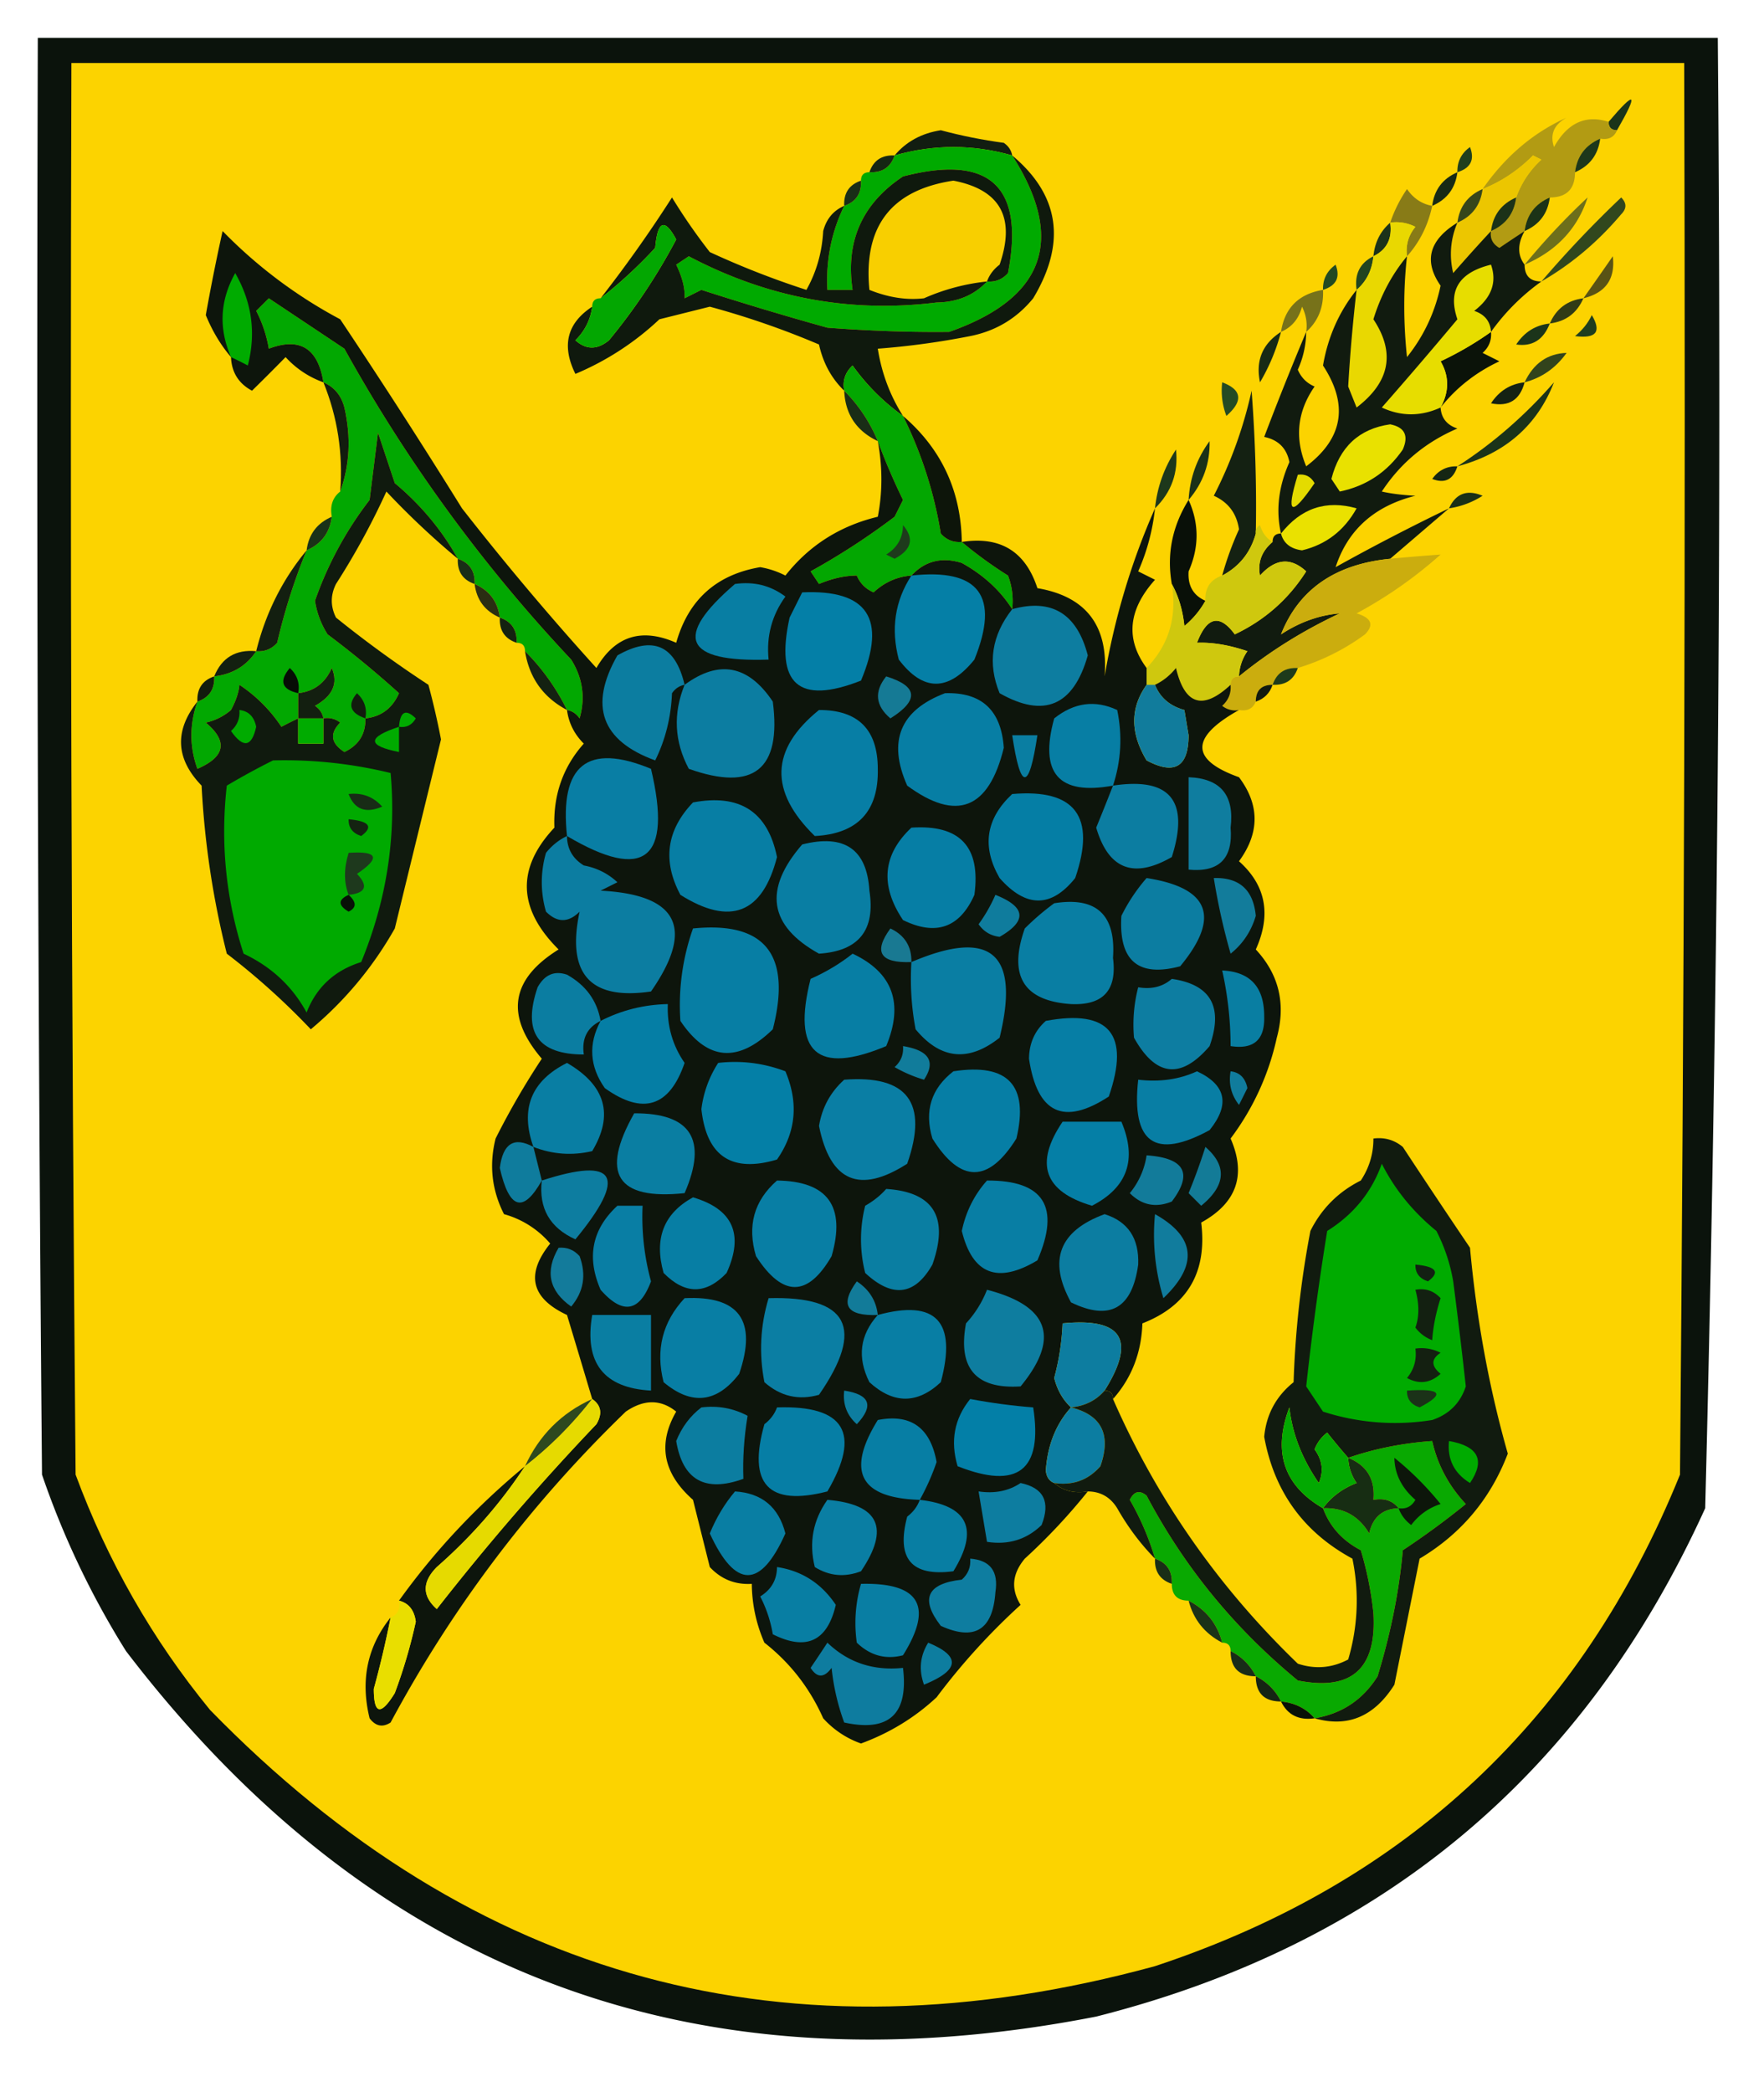 <svg xmlns="http://www.w3.org/2000/svg" width="210" height="249" style="shape-rendering:geometricPrecision;text-rendering:geometricPrecision;image-rendering:optimizeQuality;fill-rule:evenodd;clip-rule:evenodd"><path style="opacity:1" fill="#0b130c" d="M4.5 4.5h200a5164.477 5164.477 0 0 1-1.5 175c-14.433 31.761-38.599 51.928-72.5 60.5-47.715 9.325-86.215-5.175-115.5-43.5a101.174 101.174 0 0 1-10-21c-.5-56.999-.667-113.999-.5-171z"/><path style="opacity:1" fill="#fcd300" d="M8.5 7.5h192c.167 56.001 0 112.001-.5 168-11.787 29.119-32.62 48.619-62.5 58.5-43.581 11.898-81.081 1.731-112.5-30.5-6.864-8.388-12.198-17.721-16-28-.5-55.999-.667-111.999-.5-168z"/><path style="opacity:1" fill="#1b3419" d="M192.5 15.5c-.667 0-1-.333-1-1 3.256-3.834 3.59-3.5 1 1z"/><path style="opacity:1" fill="#121d11" d="M120.5 18.5c-4.667-1.333-9.333-1.333-14 0 1.371-1.641 3.204-2.641 5.5-3 2.464.66 4.964 1.16 7.5 1.5.556.383.889.883 1 1.5z"/><path style="opacity:1" fill="#b29b13" d="M191.5 14.5c0 .667.333 1 1 1-.342.838-1.008 1.172-2 1-1.762.762-2.762 2.096-3 4 0 2-1 3-3 3-1.762.762-2.762 2.096-3 4-.982.64-1.982 1.308-3 2-.798-.457-1.131-1.124-1-2 1.762-.762 2.762-2.096 3-4a11.102 11.102 0 0 1 3-4.5l-1-.5c-1.764 1.778-3.764 3.11-6 4 2.686-3.873 6.019-6.706 10-8.5-1.507.837-2.007 2.004-1.5 3.5 1.602-2.874 3.769-3.874 6.5-3z"/><path style="opacity:1" fill="#0a0" d="M120.5 18.5c6.387 10 3.887 17-7.5 21-4.632.051-9.465-.116-14.5-.5a385.052 385.052 0 0 1-15-4.5l-2 1c.063-1.16-.27-2.494-1-4l1.5-1c9.379 4.944 19.212 6.777 29.5 5.5 2.474-.037 4.474-.87 6-2.5.996.086 1.829-.248 2.5-1 1.99-10.34-2.176-14.173-12.5-11.5-4.866 3.23-6.866 7.73-6 13.5h-3c-.19-3.532.477-6.865 2-10 1.406-.473 2.073-1.473 2-3 0-.667.333-1 1-1 1.527.073 2.527-.594 3-2 4.667-1.333 9.333-1.333 14 0z"/><path style="opacity:1" fill="#1f3f1d" d="M173.5 20.5c-.039-1.256.461-2.256 1.5-3 .585 1.498.085 2.498-1.5 3z"/><path style="opacity:1" fill="#152613" d="M106.5 18.5c-.473 1.406-1.473 2.073-3 2 .473-1.406 1.473-2.073 3-2z"/><path style="opacity:1" fill="#1d371b" d="M190.5 16.5c-.238 1.904-1.238 3.238-3 4 .238-1.904 1.238-3.238 3-4z"/><path style="opacity:1" fill="#ecc600" d="M180.5 23.5c-1.762.762-2.762 2.096-3 4a208.89 208.89 0 0 0-4.5 5c-.49-2.045-.323-4.045.5-6 1.762-.762 2.762-2.096 3-4 2.236-.89 4.236-2.222 6-4l1 .5a11.102 11.102 0 0 0-3 4.5z"/><path style="opacity:1" fill="#192e17" d="M102.5 21.5c.073 1.527-.594 2.527-2 3-.073-1.527.594-2.527 2-3z"/><path style="opacity:1" fill="#172a15" d="M173.5 20.5c-.238 1.904-1.238 3.238-3 4 .238-1.904 1.238-3.238 3-4z"/><path style="opacity:1" fill="#1b3317" d="M184.5 23.5c-.238 1.904-1.238 3.238-3 4 .238-1.904 1.238-3.238 3-4z"/><path style="opacity:1" fill="#0f190d" d="M120.5 18.5c5.636 4.716 6.47 10.382 2.5 17-1.952 2.394-4.452 3.894-7.5 4.5a93.54 93.54 0 0 1-11 1.5c.457 2.906 1.457 5.572 3 8a25.638 25.638 0 0 1-6-6c-.886.825-1.219 1.825-1 3-1.51-1.458-2.51-3.29-3-5.5a99.837 99.837 0 0 0-13-4.5l-6 1.5a33.402 33.402 0 0 1-10 6.5c-1.668-3.365-1.002-6.032 2-8-.203 1.544-.87 2.878-2 4 1.276 1.145 2.609 1.145 4 0a70.807 70.807 0 0 0 8-12c-1.383-2.576-2.217-2.242-2.5 1a54.554 54.554 0 0 1-6.5 6 156.462 156.462 0 0 0 8.5-12 69.049 69.049 0 0 0 4.5 6.5A102.114 102.114 0 0 0 96 34.5c1.194-2.123 1.86-4.457 2-7 .377-1.442 1.21-2.442 2.5-3-1.523 3.135-2.19 6.468-2 10h3c-.866-5.77 1.134-10.27 6-13.5 10.324-2.673 14.49 1.16 12.5 11.5-.671.752-1.504 1.086-2.5 1-1.526 1.63-3.526 2.463-6 2.5-10.288 1.277-20.121-.556-29.5-5.5l-1.5 1c.73 1.506 1.063 2.84 1 4l2-1c4.98 1.605 9.98 3.105 15 4.5 5.035.384 9.868.551 14.5.5 11.387-4 13.887-11 7.5-21z"/><path style="opacity:1" fill="#f8cf00" d="M117.5 33.5a24.96 24.96 0 0 0-7.5 2c-2.072.242-4.239-.09-6.5-1-.734-7.553 2.599-11.886 10-13 5.595 1.078 7.428 4.412 5.5 10-.717.544-1.217 1.21-1.5 2z"/><path style="opacity:1" fill="#887b17" d="M170.5 24.5c-.492 2.319-1.492 4.319-3 6-.17-1.322.163-2.489 1-3.5a4.932 4.932 0 0 0-3-.5 16.332 16.332 0 0 1 2-4c.765 1.112 1.765 1.779 3 2z"/><path style="opacity:1" fill="#36461b" d="M176.5 22.5c-.238 1.904-1.238 3.238-3 4 .238-1.904 1.238-3.238 3-4z"/><path style="opacity:1" fill="#1b3218" d="M180.5 23.5c-.238 1.904-1.238 3.238-3 4 .238-1.904 1.238-3.238 3-4z"/><path style="opacity:1" fill="#03a701" d="M70.5 36.5c0-.667.333-1 1-1a54.554 54.554 0 0 0 6.5-6c.283-3.242 1.117-3.576 2.5-1a70.807 70.807 0 0 1-8 12c-1.391 1.145-2.724 1.145-4 0 1.13-1.122 1.797-2.456 2-4z"/><path style="opacity:1" fill="#6d6f1b" d="M181.5 31.5a84.022 84.022 0 0 1 7.5-8c-1.196 3.702-3.696 6.369-7.5 8z"/><path style="opacity:1" fill="#31471d" d="M183.5 33.5a133.118 133.118 0 0 1 9.5-10c.667.667.667 1.333 0 2-2.766 3.277-5.933 5.943-9.5 8z"/><path style="opacity:1" fill="#1b321a" d="M165.5 26.5c.271 1.88-.396 3.213-2 4 .16-1.653.826-2.986 2-4z"/><path style="opacity:1" fill="#234a22" d="M157.5 34.5c-.039-1.256.461-2.256 1.5-3 .585 1.498.085 2.498-1.5 3z"/><path style="opacity:1" fill="#214420" d="M163.5 30.5c-.16 1.653-.826 2.986-2 4-.271-1.88.396-3.213 2-4z"/><path style="opacity:1" fill="#595315" d="M188.5 35.5a699.39 699.39 0 0 0 3.5-5c.319 2.692-.847 4.358-3.5 5z"/><path style="opacity:1" fill="#02a801" d="M67.5 84.5a26.156 26.156 0 0 0-5-7c0-.667-.333-1-1-1 .073-1.527-.594-2.527-2-3-.238-1.904-1.238-3.238-3-4 .073-1.527-.594-2.527-2-3-1.888-3.4-4.388-6.4-7.5-9l-2-6-1 8a42.589 42.589 0 0 0-6.5 12 10.253 10.253 0 0 0 1.5 4 120.502 120.502 0 0 1 8.5 7c-.783 1.788-2.116 2.788-4 3 .04 1.859-.794 3.192-2.5 4-1.617-1.036-1.784-2.203-.5-3.5a2.428 2.428 0 0 0-2-.5c-.11-.617-.444-1.117-1-1.5 2.116-1.17 2.782-2.67 2-4.5-.783 1.788-2.116 2.788-4 3v3c-.65.304-1.316.637-2 1-1.333-2-3-3.667-5-5-.064.865-.397 1.865-1 3a6.807 6.807 0 0 1-3 1.5c2.656 2.229 2.323 4.062-1 5.5-.95-2.626-.95-5.293 0-8 1.406-.473 2.073-1.473 2-3 2.174-.25 3.84-1.25 5-3 .996.086 1.83-.248 2.5-1a70.498 70.498 0 0 1 3.5-11c1.762-.762 2.762-2.096 3-4-.237-1.291.096-2.291 1-3 1.14-3.14 1.307-6.473.5-10-.377-1.442-1.21-2.442-2.5-3-.645-4.066-2.812-5.399-6.5-4a15.276 15.276 0 0 0-1.5-4.5l1.5-1.5 9 6a183.766 183.766 0 0 0 27 37c1.373 2.195 1.706 4.529 1 7-.383-.556-.883-.89-1.5-1z"/><path style="opacity:1" fill="#77721a" d="M157.5 34.5c.098 2.053-.569 3.72-2 5a4.934 4.934 0 0 0-.5-3c-.377 1.442-1.21 2.442-2.5 3 .436-2.852 2.103-4.519 5-5z"/><path style="opacity:1" fill="#313b16" d="M188.5 35.5c-.762 1.762-2.096 2.762-4 3 .762-1.762 2.096-2.762 4-3z"/><path style="opacity:1" fill="#e9d801" d="M165.5 26.5a4.932 4.932 0 0 1 3 .5c-.837 1.011-1.17 2.178-1 3.5-1.789 2.15-3.122 4.65-4 7.5 2.638 3.968 1.971 7.468-2 10.5l-1-2.5c.222-3.84.555-7.673 1-11.5 1.174-1.014 1.84-2.347 2-4 1.604-.787 2.271-2.12 2-4z"/><path style="opacity:1" fill="#1b341a" d="M184.5 38.5c-.754 1.946-2.088 2.78-4 2.5.971-1.481 2.304-2.315 4-2.5z"/><path style="opacity:1" fill="#1f3e1e" d="M189.5 37.5c1.188 1.996.521 2.83-2 2.5.881-.708 1.547-1.542 2-2.5z"/><path style="opacity:1" fill="#0b1309" d="M177.5 39.5c.086.996-.248 1.83-1 2.5l2 1c-2.808 1.316-5.141 3.15-7 5.5 1.036-1.891 1.036-3.724 0-5.5a38.841 38.841 0 0 0 6-3.5z"/><path style="opacity:1" fill="#32431c" d="M181.5 45.5c1.062-2.257 2.728-3.423 5-3.5-1.289 1.802-2.956 2.969-5 3.5z"/><path style="opacity:1" fill="#172a15" d="M152.5 39.5a23.417 23.417 0 0 1-2.5 6c-.542-2.583.292-4.583 2.5-6z"/><path style="opacity:1" fill="#03a701" d="M107.5 49.5a49.142 49.142 0 0 1 4.5 14c.671.752 1.504 1.086 2.5 1a50.002 50.002 0 0 0 5.5 4 8.43 8.43 0 0 1 .5 4c-1.43-2.244-3.43-4.077-6-5.5-2.381-.739-4.381-.239-6 1.5-1.7.126-3.2.793-4.5 2-.945-.405-1.612-1.072-2-2-1.399.001-2.899.335-4.5 1l-1-1.5a82.757 82.757 0 0 0 10-6.5l1-2a75.806 75.806 0 0 1-3-7 18.474 18.474 0 0 0-4-6c-.219-1.175.114-2.175 1-3a25.638 25.638 0 0 0 6 6z"/><path style="opacity:1" fill="#e7dd00" d="M177.5 39.5a38.841 38.841 0 0 1-6 3.5c1.036 1.776 1.036 3.609 0 5.5-2.356 1.075-4.689 1.075-7 0a561.032 561.032 0 0 0 9-10.5c-1.16-3.397.173-5.564 4-6.5.729 2.095.063 3.928-2 5.5 1.256.417 1.923 1.25 2 2.5z"/><path style="opacity:1" fill="#244b23" d="M145.5 45.5c2.359.889 2.525 2.222.5 4a8.43 8.43 0 0 1-.5-4z"/><path style="opacity:1" fill="#121c0e" d="M38.5 45.5c1.29.558 2.123 1.558 2.5 3 .807 3.527.64 6.86-.5 10 .35-4.53-.317-8.864-2-13z"/><path style="opacity:1" fill="#142213" d="M181.5 45.5c-.552 2.109-1.886 2.942-4 2.5.971-1.481 2.304-2.315 4-2.5z"/><path style="opacity:1" fill="#192d16" d="M100.5 46.5a18.474 18.474 0 0 1 4 6c-2.544-1.208-3.878-3.208-4-6z"/><path style="opacity:1" fill="#1b3319" d="M173.5 55.5c4.229-2.725 8.062-6.059 11.5-10-2.006 5.158-5.84 8.492-11.5 10z"/><path style="opacity:1" fill="#0d150a" d="M107.5 49.5c4.571 3.92 6.905 8.92 7 15-.996.086-1.829-.248-2.5-1a49.142 49.142 0 0 0-4.5-14z"/><path style="opacity:1" fill="#142112" d="M149.5 63.5c-.624 2.254-1.957 3.92-4 5 .514-1.866 1.18-3.7 2-5.5-.277-1.892-1.277-3.225-3-4a51.5 51.5 0 0 0 4.5-12.5c.437 5.753.604 11.42.5 17z"/><path style="opacity:1" fill="#1a3118" d="M141.5 59.5c.143-2.597.977-4.93 2.5-7 .061 2.651-.773 4.984-2.5 7z"/><path style="opacity:1" fill="#1d381b" d="M137.5 60.5c.255-2.516 1.089-4.85 2.5-7 .295 2.742-.538 5.075-2.5 7z"/><path style="opacity:1" fill="#111b0f" d="M173.5 26.5c-.823 1.955-.99 3.955-.5 6a208.89 208.89 0 0 1 4.5-5c-.131.876.202 1.543 1 2 1.018-.692 2.018-1.36 3-2-.854 1.535-.854 2.868 0 4 0 1.333.667 2 2 2a25.647 25.647 0 0 0-6 6c-.077-1.25-.744-2.083-2-2.5 2.063-1.572 2.729-3.405 2-5.5-3.827.936-5.16 3.103-4 6.5a561.032 561.032 0 0 1-9 10.5c2.311 1.075 4.644 1.075 7 0 .077 1.25.744 2.083 2 2.5-3.781 1.618-6.781 4.118-9 7.5 1.082.249 2.415.415 4 .5-4.879 1.224-8.045 4.058-9.5 8.5a259.578 259.578 0 0 1 13.5-7l-7 6c-6.549.645-10.883 3.645-13 9 2.229-1.463 4.563-2.296 7-2.5-4.387 2.051-8.387 4.551-12 7.5a5.575 5.575 0 0 1 1-3c-2.188-.74-4.188-1.074-6-1 1.194-3.119 2.694-3.452 4.5-1 3.572-1.697 6.405-4.197 8.5-7.5-1.847-1.703-3.681-1.536-5.5.5-.3-1.566.2-2.899 1.5-4 0-.667.333-1 1-1-.628-2.753-.295-5.586 1-8.5-.32-1.653-1.32-2.653-3-3a378.87 378.87 0 0 1 5-12.5 11.184 11.184 0 0 1-1 4.5c.405.945 1.072 1.612 2 2-2.067 2.971-2.4 6.138-1 9.5 4.396-3.32 5.063-7.32 2-12 .591-3.42 1.924-6.42 4-9-.445 3.827-.778 7.66-1 11.5l1 2.5c3.971-3.032 4.638-6.532 2-10.5.878-2.85 2.211-5.35 4-7.5-.435 3.884-.435 7.884 0 12 2-2.5 3.333-5.334 4-8.5-2.043-2.925-1.376-5.425 2-7.5z"/><path style="opacity:1" fill="#e9e100" d="M165.5 50.5c1.725.343 2.225 1.343 1.5 3-1.841 2.678-4.341 4.344-7.5 5l-1-1.5c.973-3.812 3.306-5.979 7-6.5z"/><path style="opacity:1" fill="#152613" d="M173.5 55.5c-.502 1.585-1.502 2.085-3 1.5.744-1.039 1.744-1.539 3-1.5z"/><path style="opacity:1" fill="#e4db00" d="M154.5 56.5c.876-.13 1.543.203 2 1-2.791 4.089-3.458 3.755-2-1z"/><path style="opacity:1" fill="#091008" d="M141.5 59.5c1.264 2.805 1.264 5.638 0 8.5-.113 1.7.553 2.866 2 3.5a10.526 10.526 0 0 1-2.5 3c-.198-1.882-.698-3.548-1.5-5-.62-3.53.046-6.863 2-10z"/><path style="opacity:1" fill="#eae100" d="M152.5 63.5c2.38-3.03 5.38-4.03 9-3-1.473 2.648-3.64 4.315-6.5 5-1.376-.184-2.209-.85-2.5-2z"/><path style="opacity:1" fill="#1a3017" d="M172.5 60.5c.814-1.773 2.148-2.273 4-1.5a10.122 10.122 0 0 1-4 1.5z"/><path style="opacity:1" fill="#1a3218" d="M39.5 61.5c-.238 1.904-1.238 3.238-3 4 .238-1.904 1.238-3.238 3-4z"/><path style="opacity:1" fill="#cbad0e" d="M154.5 79.5c-1.527-.073-2.527.594-3 2-1.333 0-2 .667-2 2-.342.838-1.008 1.172-2 1a2.427 2.427 0 0 1-2-.5c.752-.67 1.086-1.504 1-2.5 0-.667.333-1 1-1 3.613-2.949 7.613-5.449 12-7.5-2.437.204-4.771 1.037-7 2.5 2.117-5.355 6.451-8.355 13-9a237.67 237.67 0 0 1 6-.5 52.187 52.187 0 0 1-10 7c1.771.535 2.104 1.369 1 2.5a26.385 26.385 0 0 1-8 4z"/><path style="opacity:1" fill="#192e16" d="M54.5 66.5c1.406.473 2.073 1.473 2 3-1.406-.473-2.073-1.473-2-3z"/><path style="opacity:1" fill="#2a2e12" d="M56.5 69.5c1.762.762 2.762 2.096 3 4-1.762-.762-2.762-2.096-3-4z"/><path style="opacity:1" fill="#cfc80e" d="M151.5 64.5c-1.3 1.101-1.8 2.434-1.5 4 1.819-2.036 3.653-2.203 5.5-.5-2.095 3.303-4.928 5.803-8.5 7.5-1.806-2.452-3.306-2.119-4.5 1 1.812-.074 3.812.26 6 1a5.575 5.575 0 0 0-1 3c-.667 0-1 .333-1 1-3.296 3.068-5.463 2.401-6.5-2-.708.88-1.542 1.547-2.5 2h-1v-2c2.643-2.734 3.643-6.067 3-10 .802 1.452 1.302 3.118 1.5 5a10.526 10.526 0 0 0 2.5-3c-.073-1.527.594-2.527 2-3 2.043-1.08 3.376-2.746 4-5-.065-.438.101-.772.5-1 .278.916.778 1.582 1.5 2z"/><path style="opacity:1" fill="#131f10" d="M36.5 65.5a70.498 70.498 0 0 0-3.5 11c-.67.752-1.504 1.086-2.5 1 1.115-4.514 3.115-8.514 6-12z"/><path style="opacity:1" fill="#142210" d="M59.5 73.5c1.406.473 2.073 1.473 2 3-1.406-.473-2.073-1.473-2-3z"/><path style="opacity:1" fill="#101a0e" d="M54.5 66.5a95.27 95.27 0 0 1-8.5-8 87.443 87.443 0 0 1-6 11c-.667 1.333-.667 2.667 0 4a136.196 136.196 0 0 0 11 8 91.8 91.8 0 0 1 1.5 6.5 56051.7 56051.7 0 0 0-5.5 22.5 43.294 43.294 0 0 1-10 12 85 85 0 0 0-10-9 103.508 103.508 0 0 1-3-20c-3.09-3.194-3.257-6.527-.5-10-.95 2.707-.95 5.374 0 8 3.323-1.438 3.656-3.271 1-5.5a6.807 6.807 0 0 0 3-1.5c.603-1.135.936-2.135 1-3 2 1.333 3.667 3 5 5 .684-.363 1.35-.696 2-1v3h3v-3a2.428 2.428 0 0 1 2 .5c-1.284 1.297-1.117 2.464.5 3.5 1.706-.808 2.54-2.141 2.5-4 1.884-.212 3.217-1.212 4-3a120.502 120.502 0 0 0-8.5-7 10.253 10.253 0 0 1-1.5-4 42.589 42.589 0 0 1 6.5-12l1-8 2 6c3.112 2.6 5.612 5.6 7.5 9z"/><path style="opacity:1" fill="#132010" d="M30.5 77.5c-1.16 1.75-2.826 2.75-5 3 .9-2.227 2.567-3.227 5-3z"/><path style="opacity:1" fill="#060c05" d="M35.5 82.5c-1.965-.448-2.298-1.448-1-3 .886.825 1.219 1.825 1 3z"/><path style="opacity:1" fill="#131f10" d="M38.5 85.5h-3v-3c1.884-.212 3.217-1.212 4-3 .782 1.83.116 3.33-2 4.5.556.383.89.883 1 1.5z"/><path style="opacity:1" fill="#142111" d="M62.5 77.5a26.156 26.156 0 0 1 5 7c-2.823-1.492-4.49-3.826-5-7z"/><path style="opacity:1" fill="#1e3b1b" d="M154.5 79.5c-.473 1.406-1.473 2.073-3 2 .473-1.406 1.473-2.073 3-2z"/><path style="opacity:1" fill="#121c0d" d="M25.5 80.5c.073 1.527-.594 2.527-2 3-.073-1.527.594-2.527 2-3z"/><path style="opacity:1" fill="#111a0f" d="M151.5 81.5c-.333 1-1 1.667-2 2 0-1.333.667-2 2-2z"/><path style="opacity:1" fill="#121c0e" d="M43.5 85.5c-1.832-.64-2.165-1.64-1-3 .886.825 1.219 1.825 1 3z"/><path style="opacity:1" fill="#00ab00" d="M28.5 84.5c1.086.12 1.753.787 2 2-.535 2.416-1.535 2.583-3 .5.752-.67 1.086-1.504 1-2.5zM47.5 86.5c.14-1.837.806-2.17 2-1-.457.797-1.124 1.13-2 1zM35.5 85.5h3v3h-3v-3zM47.5 86.5v3c-3.81-.746-3.81-1.746 0-3z"/><path style="opacity:1" fill="#0a0" d="M32.5 90.5a53.034 53.034 0 0 1 14 1.5c.684 7.665-.483 15.165-3.5 22.5-3.158.985-5.325 2.985-6.5 6-1.697-3.115-4.197-5.448-7.5-7-2.107-6.505-2.773-13.171-2-20a87.289 87.289 0 0 1 5.5-3z"/><path style="opacity:1" fill="#182c16" d="M41.5 94.5c1.603-.188 2.937.312 4 1.5-1.963.844-3.296.344-4-1.5z"/><path style="opacity:1" fill="#0d150c" d="M104.5 52.5a75.806 75.806 0 0 0 3 7l-1 2a82.757 82.757 0 0 1-10 6.5l1 1.5c1.601-.665 3.101-.999 4.5-1 .388.928 1.055 1.595 2 2 1.3-1.207 2.8-1.874 4.5-2 1.619-1.739 3.619-2.239 6-1.5 2.57 1.423 4.57 3.256 6 5.5a8.43 8.43 0 0 0-.5-4 50.002 50.002 0 0 1-5.5-4c4.576-.713 7.576 1.12 9 5.5 5.811.99 8.478 4.49 8 10.5 1.194-6.987 3.194-13.653 6-20a24.96 24.96 0 0 1-2 7.5l2 1c-3.201 3.573-3.535 7.073-1 10.5v2c-1.964 2.74-1.964 5.74 0 9 3.331 1.778 4.998.778 5-3l-.5-3c-1.729-.474-2.895-1.474-3.5-3 .958-.453 1.792-1.12 2.5-2 1.037 4.401 3.204 5.068 6.5 2 .086.996-.248 1.83-1 2.5a2.427 2.427 0 0 0 2 .5c-5.814 3.252-5.814 5.919 0 8 2.471 3.288 2.471 6.621 0 10 3.201 2.859 3.867 6.359 2 10.5 2.764 2.976 3.597 6.476 2.5 10.5a30.872 30.872 0 0 1-5.5 12c1.893 4.341.726 7.674-3.5 10 .724 5.896-1.609 9.896-7 12-.119 3.505-1.286 6.505-3.5 9 0-.667-.333-1-1-1 3.788-6.04 2.122-8.706-5-8a29.495 29.495 0 0 1-1 6.5c.362 1.434 1.028 2.601 2 3.5-1.787 1.974-2.787 4.474-3 7.5.07.765.403 1.265 1 1.5 1.068.934 2.401 1.268 4 1a70.98 70.98 0 0 1-7.5 8c-1.505 1.798-1.672 3.632-.5 5.5a78.39 78.39 0 0 0-10 11c-2.596 2.416-5.596 4.25-9 5.5a10.94 10.94 0 0 1-4.5-3c-1.603-3.599-3.936-6.599-7-9a17.758 17.758 0 0 1-1.5-7c-1.984.117-3.65-.55-5-2l-2-8c-3.566-3.137-4.233-6.637-2-10.5-1.837-1.48-3.837-1.48-6 0-11.277 10.898-20.61 23.232-28 37-.95.617-1.782.451-2.5-.5-1.11-4.522-.277-8.522 2.5-12a117.246 117.246 0 0 1-2 8.5c-.001 3.043.832 3.21 2.5.5a62.035 62.035 0 0 0 2.5-8.5c-.184-1.376-.85-2.209-2-2.5 4.245-5.916 9.245-11.249 15-16-2.896 4.405-6.396 8.405-10.5 12-1.756 1.774-1.756 3.441 0 5a296.245 296.245 0 0 1 19-22c.74-1.249.573-2.249-.5-3-.985-3.312-1.985-6.646-3-10-4.28-2.002-4.946-4.836-2-8.5a11.145 11.145 0 0 0-5.5-3.5c-1.457-2.866-1.79-5.866-1-9a92.757 92.757 0 0 1 5.5-9.5c-4.375-5.121-3.709-9.455 2-13-4.869-4.837-5.036-9.671-.5-14.5-.15-3.873 1.016-7.206 3.5-10-1.13-1.122-1.797-2.456-2-4 .617.11 1.117.444 1.5 1 .706-2.471.373-4.805-1-7a183.766 183.766 0 0 1-27-37l-9-6-1.5 1.5a15.276 15.276 0 0 1 1.5 4.5c3.688-1.399 5.855-.066 6.5 4a11.112 11.112 0 0 1-4.5-3 273.765 273.765 0 0 1-4 4c-1.595-.856-2.428-2.19-2.5-4-1.226-1.437-2.226-3.104-3-5a244.48 244.48 0 0 1 2-10 56.678 56.678 0 0 0 14 10.5A791.83 791.83 0 0 1 55 60.5a341.55 341.55 0 0 0 16 19c2.218-3.815 5.384-4.815 9.5-3 1.442-5.109 4.775-8.109 10-9 1.054.18 2.054.513 3 1 2.816-3.58 6.483-5.913 11-7 .568-2.912.568-5.912 0-9z"/><path style="opacity:1" fill="#077ea4" d="M82.5 95.5c5.577-1.056 8.91 1.11 10 6.5-1.729 6.73-5.562 8.23-11.5 4.5-2.158-4.039-1.658-7.706 1.5-11z"/><path style="opacity:1" fill="#057ea5" d="M120.5 94.5c7.503-.647 10.003 2.686 7.5 10-2.855 3.564-5.855 3.564-9 0-2.143-3.735-1.643-7.068 1.5-10z"/><path style="opacity:1" fill="#0f7d9f" d="M141.5 92.5c3.805.142 5.471 2.142 5 6 .301 3.677-1.366 5.343-5 5v-11z"/><path style="opacity:1" fill="#0c7da1" d="M132.5 93.5c6.795-1.03 9.128 1.803 7 8.5-4.546 2.619-7.546 1.452-9-3.5a319.756 319.756 0 0 0 2-5z"/><path style="opacity:1" fill="#097ea4" d="M67.5 99.5c-.896-8.46 2.438-11.127 10-8 2.561 10.795-.772 13.461-10 8z"/><path style="opacity:1" fill="#0a7ea2" d="M120.5 87.5h3c-1 6.667-2 6.667-3 0z"/><path style="opacity:1" fill="#077ea5" d="M97.5 84.5c4.658-.009 6.991 2.325 7 7 .107 5.061-2.393 7.728-7.5 8-5.459-5.32-5.292-10.32.5-15z"/><path style="opacity:1" fill="#117c9c" d="M136.5 81.5h1c.605 1.526 1.771 2.526 3.5 3l.5 3c-.002 3.778-1.669 4.778-5 3-1.964-3.26-1.964-6.26 0-9z"/><path style="opacity:1" fill="#077ea4" d="M132.5 93.5c-6.47 1.19-8.804-1.477-7-8 2.371-1.892 4.871-2.225 7.5-1 .634 3.055.468 6.055-.5 9zM112.5 82.5c4.363-.14 6.696 2.026 7 6.5-1.793 7.325-5.626 8.825-11.5 4.5-2.35-5.294-.85-8.961 4.5-11z"/><path style="opacity:1" fill="#157a95" d="M105.5 80.5c3.776 1.165 3.943 2.832.5 5-1.788-1.523-1.955-3.19-.5-5z"/><path style="opacity:1" fill="#0c7da1" d="M81.5 81.5c4.091-3.016 7.591-2.35 10.5 2 1.054 8.078-2.28 10.745-10 8-1.724-3.236-1.89-6.57-.5-10z"/><path style="opacity:1" fill="#0c7da0" d="M81.5 81.5c-.617.11-1.117.444-1.5 1-.118 2.871-.784 5.538-2 8-6.416-2.34-7.916-6.507-4.5-12.5 4.221-2.39 6.888-1.223 8 3.5z"/><path style="opacity:1" fill="#0d7da0" d="M120.5 72.5c4.711-1.302 7.711.532 9 5.5-1.704 6.007-5.204 7.507-10.5 4.5-1.455-3.541-.955-6.874 1.5-10z"/><path style="opacity:1" fill="#047fa7" d="M95.5 70.5c7.766-.36 10.099 3.14 7 10.5-7.417 2.922-10.25.422-8.5-7.5l1.5-3z"/><path style="opacity:1" fill="#087ea3" d="M87.5 69.5c2.25-.319 4.25.181 6 1.5-1.613 2.228-2.28 4.728-2 7.5-10.053.333-11.386-2.667-4-9z"/><path style="opacity:1" fill="#057fa6" d="M108.5 68.5c8.057-.894 10.557 2.44 7.5 10-3.095 3.827-6.095 3.827-9 0-.963-3.649-.463-6.982 1.5-10z"/><path style="opacity:1" fill="#1e3b1c" d="M107.5 62.5c1.367 1.593 1.034 2.926-1 4l-1-.5c1.323-.816 1.989-1.983 2-3.5z"/><path style="opacity:1" fill="#00ab00" d="M27.5 42.5c-1.486-3.4-1.32-6.733.5-10 1.998 3.483 2.498 7.15 1.5 11a44.358 44.358 0 0 0-2-1z"/><path style="opacity:1" fill="#142311" d="M41.5 97.5c2.483.23 2.983.897 1.5 2-1.03-.336-1.53-1.003-1.5-2z"/><path style="opacity:1" fill="#067ea5" d="M108.5 98.5c5.779-.388 8.279 2.278 7.5 8-1.747 3.921-4.581 4.921-8.5 3-2.758-4.115-2.424-7.782 1-11z"/><path style="opacity:1" fill="#097ea3" d="M95.5 100.5c5.035-1.266 7.701.567 8 5.5.737 4.694-1.263 7.194-6 7.5-5.978-3.314-6.645-7.647-2-13z"/><path style="opacity:1" fill="#1e391d" d="M41.5 106.5c-.572-1.473-.572-3.14 0-5 3.499-.241 3.832.592 1 2.5 1.383 1.461 1.05 2.294-1 2.5z"/><path style="opacity:1" fill="#127c9b" d="M144.5 104.5c3.041-.094 4.707 1.406 5 4.5-.55 1.845-1.55 3.345-3 4.5a76.094 76.094 0 0 1-2-9z"/><path style="opacity:1" fill="#0c7da1" d="M136.5 104.5c7.498 1.161 8.832 4.661 4 10.5-5.007 1.335-7.34-.665-7-6a20.987 20.987 0 0 1 3-4.5zM67.5 99.5c.01 1.517.677 2.684 2 3.5 1.544.29 2.877.956 4 2l-2 1c9.237.474 11.237 4.474 6 12-7.241 1.073-10.075-2.093-8.5-9.5-1.333 1.333-2.667 1.333-4 0a12.5 12.5 0 0 1 0-7c.708-.881 1.542-1.547 2.5-2z"/><path style="opacity:1" fill="#081007" d="M41.5 106.5c.963.863.963 1.53 0 2-1.273-.757-1.273-1.423 0-2z"/><path style="opacity:1" fill="#0f7c9d" d="M118.5 106.5c3.638 1.437 3.805 3.104.5 5-1.059-.13-1.892-.63-2.5-1.5a18.473 18.473 0 0 0 2-3.5z"/><path style="opacity:1" fill="#097ea3" d="M125.5 107.5c5.025-.805 7.358 1.361 7 6.5.502 3.839-1.165 5.673-5 5.5-5.655-.382-7.489-3.382-5.5-9a30.233 30.233 0 0 1 3.5-3z"/><path style="opacity:1" fill="#077ea4" d="M82.5 110.5c8.601-.868 11.768 3.132 9.5 12-4.163 4.063-7.83 3.729-11-1a27.33 27.33 0 0 1 1.5-11z"/><path style="opacity:1" fill="#197992" d="M108.5 114.5c-3.723.142-4.556-1.191-2.5-4 1.706.808 2.539 2.141 2.5 4z"/><path style="opacity:1" fill="#0a7ea3" d="M108.5 114.5c9.458-4.044 12.958-1.044 10.5 9-3.696 2.925-7.029 2.592-10-1a32.462 32.462 0 0 1-.5-8z"/><path style="opacity:1" fill="#077ea4" d="M101.5 113.5c4.784 2.245 6.117 5.911 4 11-8.227 3.444-11.227.777-9-8 1.86-.825 3.526-1.825 5-3z"/><path style="opacity:1" fill="#0b7da1" d="M71.5 121.5c-1.604.787-2.27 2.12-2 4-5.489-.004-7.322-2.671-5.5-8 .837-1.507 2.004-2.007 3.5-1.5 2.246 1.257 3.58 3.09 4 5.5z"/><path style="opacity:1" fill="#097ea2" d="M145.5 115.5c3.35.151 5.016 1.985 5 5.5.076 2.756-1.257 3.923-4 3.5a41.73 41.73 0 0 0-1-9z"/><path style="opacity:1" fill="#0d7da1" d="M139.5 116.5c4.651.674 6.151 3.341 4.5 8-3.408 3.983-6.408 3.65-9-1a17.65 17.65 0 0 1 .5-6c1.599.268 2.932-.066 4-1z"/><path style="opacity:1" fill="#057ea5" d="M71.5 121.5c2.493-1.274 5.16-1.94 8-2-.104 2.59.563 4.923 2 7-1.798 5.242-4.964 6.242-9.5 3-1.814-2.578-1.98-5.245-.5-8z"/><path style="opacity:1" fill="#067ea5" d="M124.5 121.5c7.564-1.41 10.064 1.59 7.5 9-5.361 3.51-8.528 2.01-9.5-4.5.019-1.833.685-3.333 2-4.5z"/><path style="opacity:1" fill="#117c9b" d="M107.5 124.5c3.1.509 3.934 1.842 2.5 4a16.2 16.2 0 0 1-3.5-1.5c.752-.671 1.086-1.504 1-2.5z"/><path style="opacity:1" fill="#047fa6" d="M85.5 126.5c2.747-.313 5.413.02 8 1 1.59 3.762 1.257 7.262-1 10.5-5.393 1.608-8.393-.392-9-6a13.013 13.013 0 0 1 2-5.5z"/><path style="opacity:1" fill="#097ea3" d="M63.5 136.5c-1.603-4.527-.27-7.86 4-10 4.596 2.674 5.596 6.174 3 10.5-2.385.556-4.718.39-7-.5z"/><path style="opacity:1" fill="#067ea5" d="M113.5 127.5c6.5-1.001 9 1.665 7.5 8-3.333 5.333-6.667 5.333-10 0-.982-3.275-.149-5.941 2.5-8z"/><path style="opacity:1" fill="#107c9c" d="M146.5 127.5c1.086.12 1.753.787 2 2l-1 2c-.929-1.189-1.262-2.522-1-4z"/><path style="opacity:1" fill="#0a7ea4" d="M100.5 128.5c7.536-.58 10.036 2.753 7.5 10-5.663 3.635-9.163 2.135-10.5-4.5.363-2.192 1.363-4.026 3-5.5z"/><path style="opacity:1" fill="#087ea4" d="M142.5 127.5c3.46 1.613 3.96 3.946 1.5 7-6.49 3.538-9.323 1.538-8.5-6 2.559.302 4.893-.032 7-1z"/><path style="opacity:1" fill="#0a7ea2" d="M75.5 132.5c6.765-.036 8.765 3.131 6 9.5-8.074.852-10.074-2.315-6-9.5z"/><path style="opacity:1" fill="#057fa6" d="M126.5 133.5h7c1.894 4.489.727 7.823-3.5 10-5.708-1.687-6.875-5.02-3.5-10z"/><path style="opacity:1" fill="#0f7c9d" d="m63.5 136.5 1 4c-2.217 3.937-3.884 3.437-5-1.5.37-2.92 1.703-3.754 4-2.5z"/><path style="opacity:1" fill="#137b97" d="M143.5 136.5c2.605 2.26 2.438 4.594-.5 7l-1.5-1.5a72.144 72.144 0 0 0 2-5.5z"/><path style="opacity:1" fill="#127b9a" d="M136.5 137.5c4.541.315 5.541 2.149 3 5.5-1.903.774-3.57.44-5-1a9.175 9.175 0 0 0 2-4.5z"/><path style="opacity:1" fill="#0d7da0" d="M64.5 140.5c8.897-2.887 10.23-.554 4 7-3.047-1.375-4.38-3.708-4-7z"/><path style="opacity:1" fill="#087ea4" d="M92.5 140.5c6.046.073 8.213 3.073 6.5 9-2.839 4.897-5.839 4.897-9 0-1.073-3.6-.24-6.6 2.5-9zM117.5 140.5c6.765-.036 8.765 3.131 6 9.5-4.731 2.836-7.731 1.669-9-3.5.484-2.301 1.484-4.301 3-6z"/><path style="opacity:1" fill="#0a7ea2" d="M105.5 141.5c5.656.367 7.489 3.367 5.5 9-2.088 3.679-4.755 4.012-8 1a16.242 16.242 0 0 1 0-8c.995-.566 1.828-1.233 2.5-2z"/><path style="opacity:1" fill="#077ea4" d="M82.5 142.5c4.757 1.405 6.09 4.405 4 9-2.456 2.58-4.956 2.58-7.5 0-1.156-4.085.01-7.085 3.5-9z"/><path style="opacity:1" fill="#097ea4" d="M73.5 143.5h3a29.155 29.155 0 0 0 1 9c-1.376 3.658-3.376 3.991-6 1-1.69-3.869-1.024-7.202 2-10z"/><path style="opacity:1" fill="#0c7da1" d="M131.5 144.5c2.787.878 4.12 2.878 4 6-.717 5.244-3.383 6.744-8 4.5-2.752-5.003-1.419-8.503 4-10.5z"/><path style="opacity:1" fill="#117c9d" d="M137.5 144.5c4.83 2.705 5.163 6.038 1 10a25.879 25.879 0 0 1-1-10z"/><path style="opacity:1" fill="#137b9b" d="M66.5 148.5c.996-.086 1.83.248 2.5 1 .82 2.228.487 4.228-1 6-2.646-1.867-3.146-4.2-1.5-7z"/><path style="opacity:1" fill="#127b99" d="M104.5 156.5c-3.723.142-4.556-1.191-2.5-4 1.481.971 2.315 2.304 2.5 4z"/><path style="opacity:1" fill="#087ea4" d="M81.5 154.5c6.497-.32 8.664 2.68 6.5 9-2.661 3.466-5.661 3.799-9 1-.976-3.827-.143-7.16 2.5-10z"/><path style="opacity:1" fill="#0b7ea3" d="M91.5 154.5c9.501-.272 11.501 3.561 6 11.5-2.42.687-4.587.187-6.5-1.5-.659-3.388-.492-6.721.5-10z"/><path style="opacity:1" fill="#0e7d9f" d="M117.5 153.5c7.405 1.911 8.738 5.744 4 11.5-5.322.34-7.489-2.16-6.5-7.5a12.64 12.64 0 0 0 2.5-4z"/><path style="opacity:1" fill="#087ea4" d="M104.5 156.5c6.94-1.89 9.44.776 7.5 8-2.795 2.613-5.629 2.613-8.5 0-1.475-2.943-1.142-5.609 1-8z"/><path style="opacity:1" fill="#0a7ea2" d="M70.5 156.5h7v9c-5.636-.312-7.969-3.312-7-9z"/><path style="opacity:1" fill="#0d7da0" d="M131.5 165.5c-1.014 1.174-2.347 1.84-4 2-.972-.899-1.638-2.066-2-3.5.577-2.137.91-4.304 1-6.5 7.122-.706 8.788 1.96 5 8z"/><path style="opacity:1" fill="#0d7d9f" d="M100.5 165.5c3.069.463 3.569 1.796 1.5 4-1.188-1.063-1.688-2.397-1.5-4z"/><path style="opacity:1" fill="#037fa7" d="M115.5 166.5c2.513.474 5.013.807 7.5 1 1.164 7.495-1.836 9.828-9 7-.891-2.998-.391-5.664 1.5-8z"/><path style="opacity:1" fill="#2e491f" d="M70.5 166.5c-2.382 3.048-5.048 5.715-8 8 1.688-3.688 4.355-6.355 8-8z"/><path style="opacity:1" fill="#0c7da0" d="M83.5 167.5c1.967-.239 3.8.094 5.5 1-.427 2.593-.594 5.093-.5 7.5-4.56 1.65-7.227.15-8-4.5.672-1.66 1.672-2.993 3-4z"/><path style="opacity:1" fill="#067ea5" d="M92.5 167.5c8.062-.268 10.062 3.066 6 10-7.022 1.809-9.522-.858-7.5-8 .717-.544 1.217-1.211 1.5-2z"/><path style="opacity:1" fill="#077ea4" d="M109.5 178.5c-7.128-.206-8.794-3.373-5-9.5 3.921-.765 6.255.902 7 5a27.648 27.648 0 0 1-2 4.5z"/><path style="opacity:1" fill="#0c7da1" d="M127.5 167.5c3.644.905 4.811 3.238 3.5 7-1.444 1.655-3.278 2.322-5.5 2-.597-.235-.93-.735-1-1.5.213-3.026 1.213-5.526 3-7.5z"/><path style="opacity:1" fill="#e6da00" d="M70.5 166.5c1.073.751 1.24 1.751.5 3a296.245 296.245 0 0 0-19 22c-1.756-1.559-1.756-3.226 0-5 4.104-3.595 7.604-7.595 10.5-12 2.952-2.285 5.618-4.952 8-8z"/><path style="opacity:1" fill="#09a901" d="M156.5 204.5c-1.014-1.174-2.347-1.84-4-2a6.547 6.547 0 0 0-3-3 6.547 6.547 0 0 0-3-3c0-.667-.333-1-1-1-.58-2.249-1.913-3.915-4-5-1.333 0-2-.667-2-2 .073-1.527-.594-2.527-2-3a32.128 32.128 0 0 0-3-7c.502-1.021 1.168-1.188 2-.5 4.487 8.495 10.487 15.828 18 22 6.398 1.273 9.398-1.394 9-8a40.281 40.281 0 0 0-1.5-7.5c-2.2-1.151-3.7-2.818-4.5-5 2.403-.107 4.236.893 5.5 3 .422-1.926 1.589-2.926 3.5-3-.709-.904-1.709-1.237-3-1 .227-2.433-.773-4.099-3-5 3.127-1.081 6.46-1.747 10-2 .626 2.815 1.96 5.315 4 7.5a95.523 95.523 0 0 1-7.5 5.5c-.427 4.847-1.427 9.847-3 15-1.751 2.792-4.251 4.459-7.5 5z"/><path style="opacity:1" fill="#0d7da0" d="M121.5 176.5c2.744.572 3.577 2.238 2.5 5-1.789 1.729-3.956 2.396-6.5 2l-1-6c1.915.284 3.581-.049 5-1z"/><path style="opacity:1" fill="#097ea3" d="M87.5 177.5c3.198.196 5.198 1.863 6 5-2.956 6.609-5.956 6.609-9 0 .76-1.86 1.76-3.527 3-5z"/><path style="opacity:1" fill="#0a7ea3" d="M98.5 178.5c6.143.526 7.476 3.36 4 8.5-1.941.743-3.774.576-5.5-.5-.719-2.907-.219-5.574 1.5-8z"/><path style="opacity:1" fill="#087ea3" d="M109.5 178.5c5.748.664 7.081 3.497 4 8.5-4.996.664-6.83-1.502-5.5-6.5.717-.544 1.217-1.211 1.5-2z"/><path style="opacity:1" fill="#111b0f" d="M156.5 204.5c3.249-.541 5.749-2.208 7.5-5 1.573-5.153 2.573-10.153 3-15a95.523 95.523 0 0 0 7.5-5.5c-2.04-2.185-3.374-4.685-4-7.5-3.54.253-6.873.919-10 2a81.316 81.316 0 0 1-2.5-3 4.457 4.457 0 0 0-1.5 2c.928 1.268 1.095 2.601.5 4-2.003-2.9-3.17-5.9-3.5-9-2.003 5.289-.67 9.289 4 12 .8 2.182 2.3 3.849 4.5 5a40.281 40.281 0 0 1 1.5 7.5c.398 6.606-2.602 9.273-9 8-7.513-6.172-13.513-13.505-18-22-.832-.688-1.498-.521-2 .5a32.128 32.128 0 0 1 3 7c-1.723-1.753-3.223-3.753-4.5-6-.816-1.323-1.983-1.989-3.5-2-1.599.268-2.932-.066-4-1 2.222.322 4.056-.345 5.5-2 1.311-3.762.144-6.095-3.5-7 1.653-.16 2.986-.826 4-2 .667 0 1 .333 1 1 5.204 11.881 12.538 22.381 22 31.5 2.068.687 4.068.52 6-.5a24.551 24.551 0 0 0 .5-12c-5.814-3.149-9.314-7.982-10.5-14.5.249-2.664 1.415-4.831 3.5-6.5a114.98 114.98 0 0 1 2-18c1.333-2.667 3.333-4.667 6-6 1.009-1.525 1.509-3.192 1.5-5 1.322-.17 2.489.163 3.5 1 2.598 3.953 5.265 7.953 8 12 .784 8.56 2.284 16.726 4.5 24.5-2.058 5.39-5.558 9.557-10.5 12.5l-3 15c-2.394 3.796-5.561 5.13-9.5 4z"/><path style="opacity:1" fill="#172d13" d="M160.5 173.5c2.227.901 3.227 2.567 3 5 1.291-.237 2.291.096 3 1-1.911.074-3.078 1.074-3.5 3-1.264-2.107-3.097-3.107-5.5-3 .983-1.35 2.316-2.35 4-3a5.576 5.576 0 0 1-1-3z"/><path style="opacity:1" fill="#0d160a" d="M166.5 179.5c.876.131 1.543-.202 2-1-1.639-1.416-2.473-3.083-2.5-5a36.435 36.435 0 0 1 5.5 5.5 6.978 6.978 0 0 0-3.5 2.5c-.717-.544-1.217-1.211-1.5-2z"/><path style="opacity:1" fill="#00ab00" d="M172.5 171.5c3.506.616 4.339 2.283 2.5 5-1.883-1.153-2.716-2.819-2.5-5z"/><path style="opacity:1" fill="#02a901" d="M160.5 173.5a5.576 5.576 0 0 0 1 3c-1.684.65-3.017 1.65-4 3-4.67-2.711-6.003-6.711-4-12 .33 3.1 1.497 6.1 3.5 9 .595-1.399.428-2.732-.5-4a4.457 4.457 0 0 1 1.5-2 81.316 81.316 0 0 0 2.5 3z"/><path style="opacity:1" fill="#00ab00" d="M164.5 138.5c1.544 3.057 3.711 5.724 6.5 8a20.64 20.64 0 0 1 2 6 608.379 608.379 0 0 1 1.5 12.5c-.654 1.987-1.987 3.32-4 4a27.842 27.842 0 0 1-13-1l-2-3a360.083 360.083 0 0 1 2.5-18.5c3.131-1.957 5.298-4.623 6.5-8z"/><path style="opacity:1" fill="#1b3218" d="M167.5 165.5c4.088-.282 4.588.385 1.5 2-1.03-.336-1.53-1.003-1.5-2z"/><path style="opacity:1" fill="#142011" d="M168.5 160.5a4.934 4.934 0 0 1 3 .5c-1.141.741-1.141 1.575 0 2.5-1.223 1.114-2.556 1.281-4 .5.837-1.011 1.17-2.178 1-3.5z"/><path style="opacity:1" fill="#132011" d="M168.5 153.5c1.175-.219 2.175.114 3 1-.557 1.735-.89 3.402-1 5a4.457 4.457 0 0 1-2-1.5c.466-1.299.466-2.799 0-4.5z"/><path style="opacity:1" fill="#132013" d="M168.5 150.5c2.483.23 2.983.897 1.5 2-1.03-.336-1.53-1.003-1.5-2z"/><path style="opacity:1" fill="#087ea3" d="M92.5 186.5c2.958.446 5.292 1.946 7 4.5-1.01 4.337-3.51 5.503-7.5 3.5a15.28 15.28 0 0 0-1.5-4.5c1.323-.816 1.99-1.983 2-3.5z"/><path style="opacity:1" fill="#0e7da0" d="M115.5 185.5c2.39.185 3.39 1.518 3 4-.312 4.491-2.478 5.824-6.5 4-2.481-3.209-1.648-5.042 2.5-5.5.752-.671 1.086-1.504 1-2.5z"/><path style="opacity:1" fill="#192e16" d="M137.5 185.5c1.406.473 2.073 1.473 2 3-1.406-.473-2.073-1.473-2-3z"/><path style="opacity:1" fill="#097ea3" d="M102.5 188.5c6.986-.169 8.653 2.664 5 8.5-2.067.536-3.901.036-5.5-1.5a16.597 16.597 0 0 1 .5-7z"/><path style="opacity:1" fill="#e9de00" d="M47.5 190.5c1.15.291 1.816 1.124 2 2.5a62.035 62.035 0 0 1-2.5 8.5c-1.668 2.71-2.501 2.543-2.5-.5a117.246 117.246 0 0 0 2-8.5c.838-.342 1.172-1.008 1-2z"/><path style="opacity:1" fill="#1b3217" d="M141.5 190.5c2.087 1.085 3.42 2.751 4 5-2.087-1.085-3.42-2.751-4-5z"/><path style="opacity:1" fill="#0d7d9f" d="M110.5 195.5c3.914 1.609 3.747 3.275-.5 5-.64-1.765-.473-3.432.5-5z"/><path style="opacity:1" fill="#182c18" d="M146.5 196.5a6.547 6.547 0 0 1 3 3c-2 0-3-1-3-3z"/><path style="opacity:1" fill="#0e7c9f" d="M98.5 195.5c2.465 2.368 5.465 3.368 9 3 .669 5.5-1.665 7.667-7 6.5a26.689 26.689 0 0 1-1.5-6.5c-.893 1.211-1.726 1.211-2.5 0 .692-1.018 1.36-2.018 2-3z"/><path style="opacity:1" fill="#152413" d="M149.5 199.5a6.547 6.547 0 0 1 3 3c-2 0-3-1-3-3z"/><path style="opacity:1" fill="#091107" d="M152.5 202.5c1.653.16 2.986.826 4 2-1.88.271-3.213-.396-4-2z"/></svg>